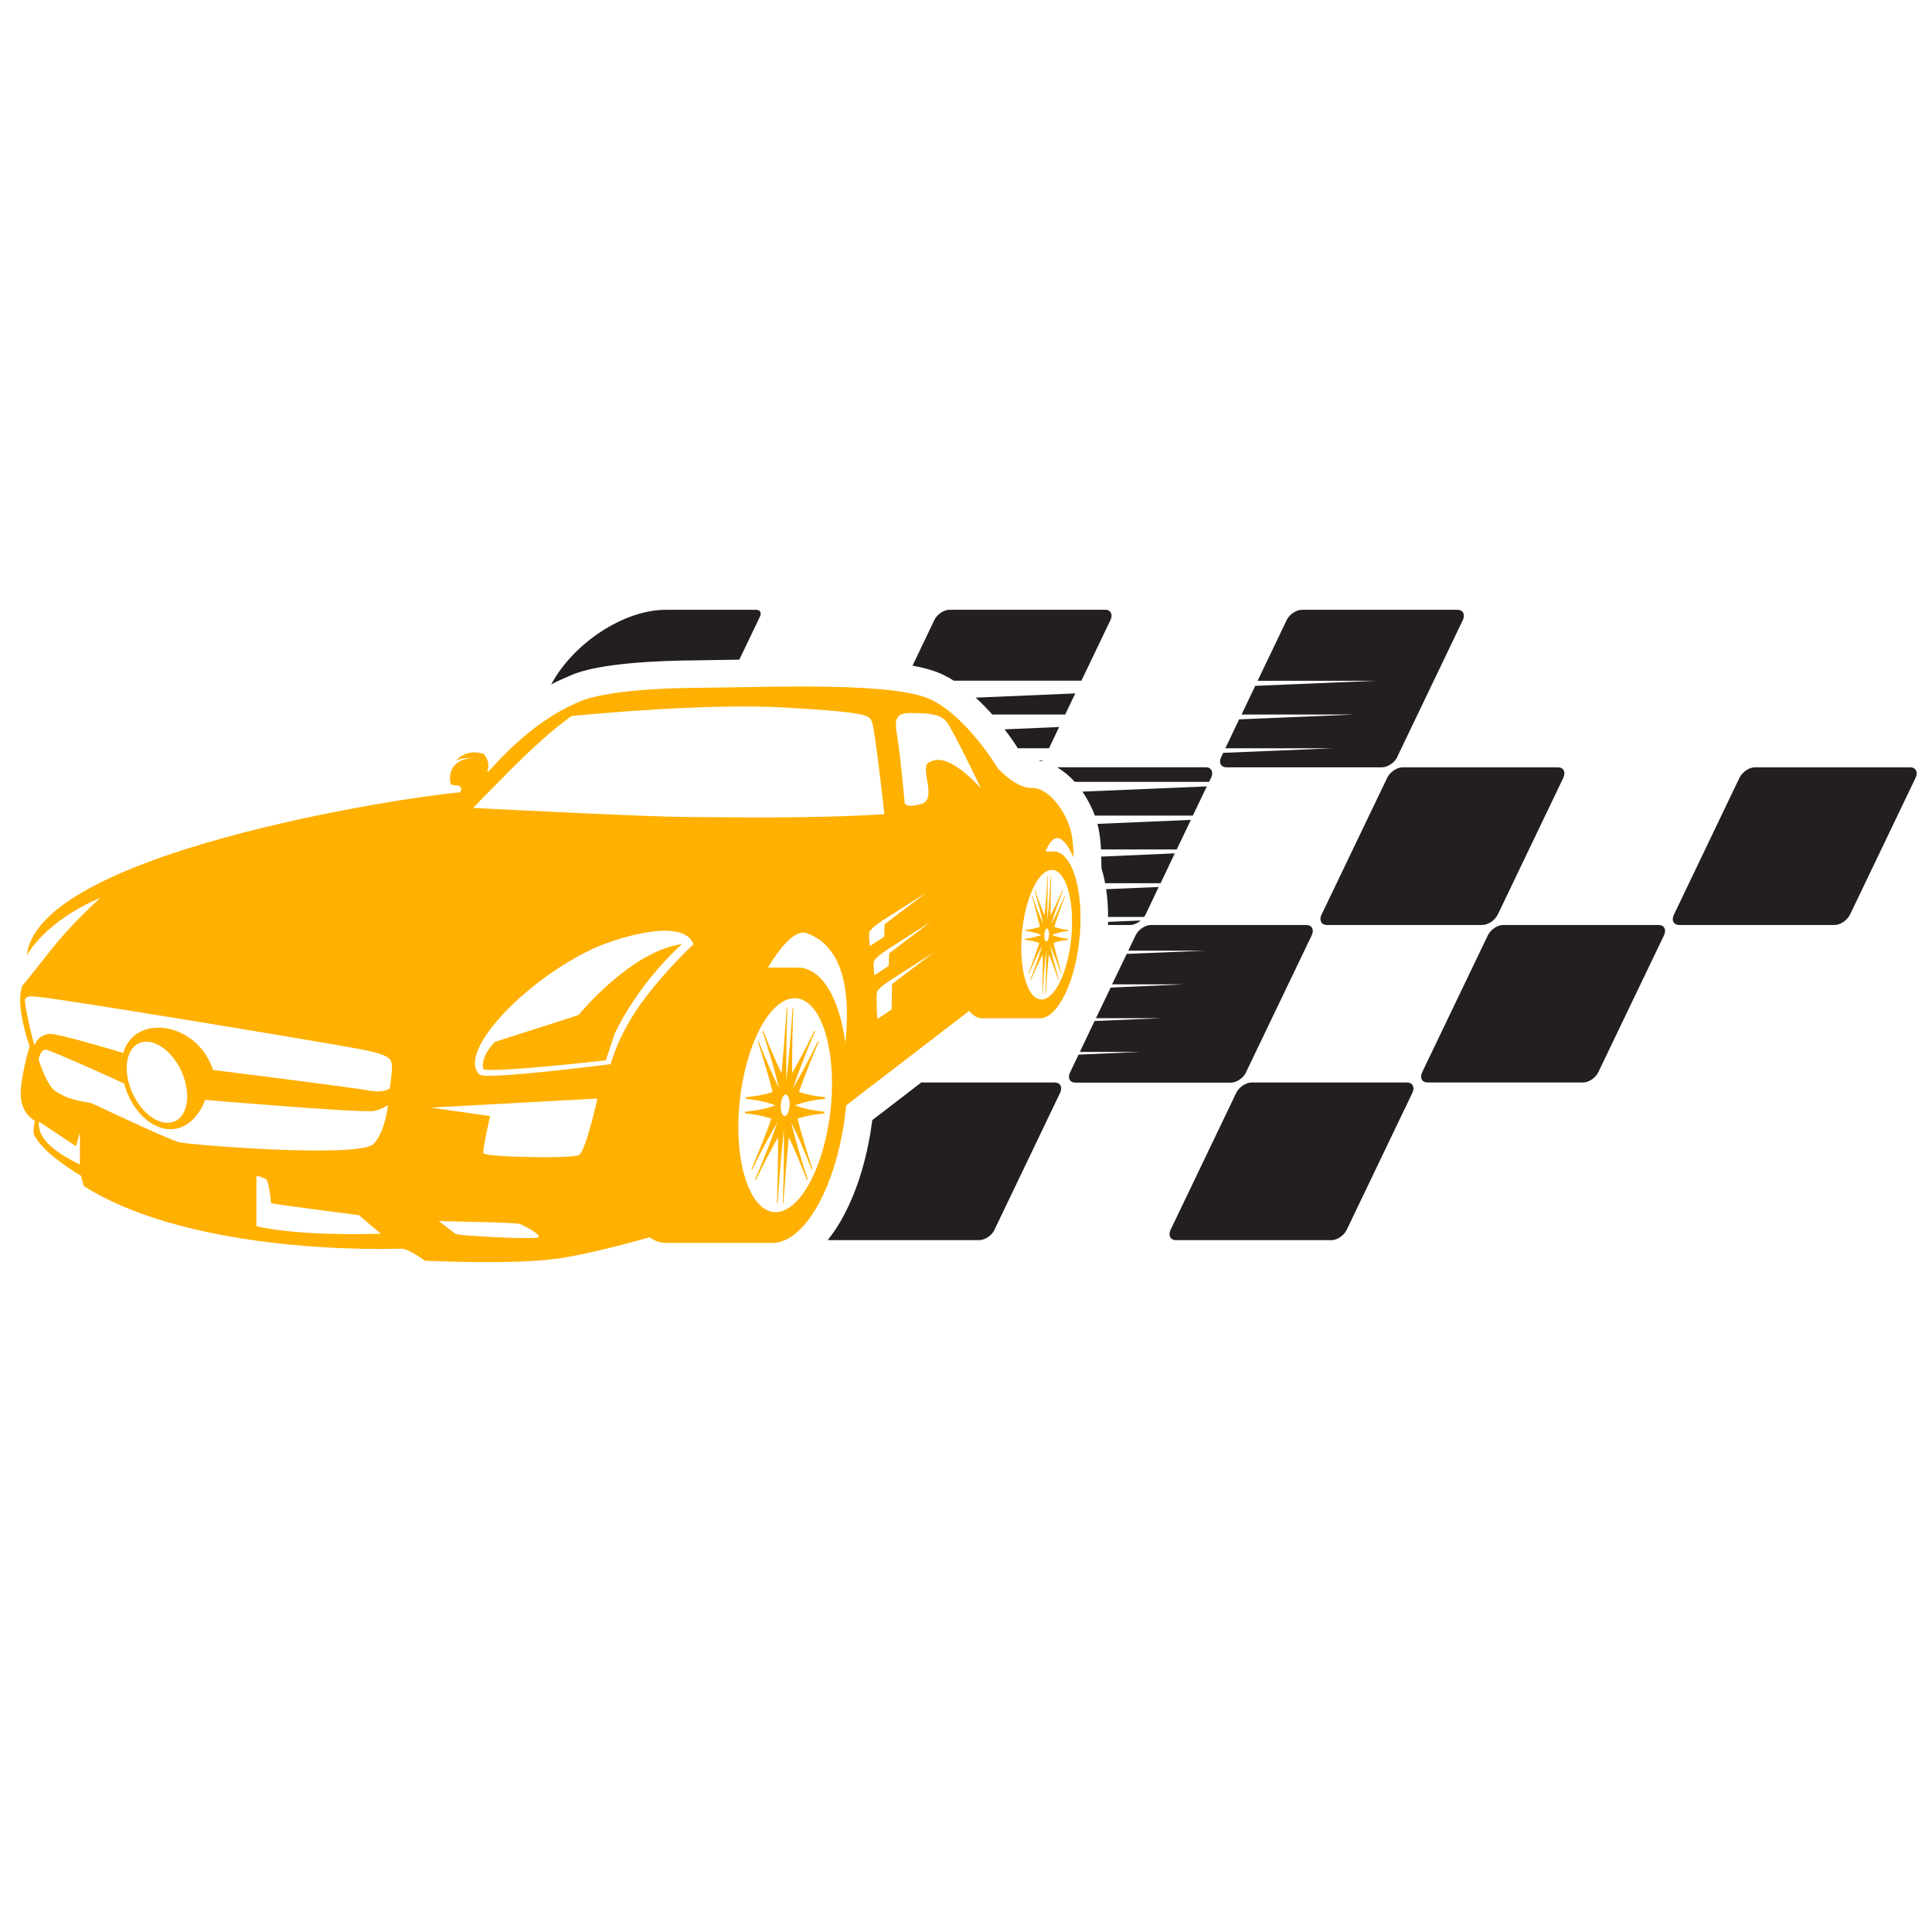 <?xml version="1.0" encoding="UTF-8"?>
<svg id="Layer_5" data-name="Layer 5" xmlns="http://www.w3.org/2000/svg" viewBox="0 0 300 300">
  <defs>
    <style>
      .cls-1 {
        fill: #ffb000;
      }

      .cls-1, .cls-2 {
        fill-rule: evenodd;
        stroke-width: 0px;
      }

      .cls-2 {
        fill: #231f20;
      }
    </style>
  </defs>
  <path class="cls-2" d="m103.38,94.69h14.08c.58,0,.81.48.56,1.03l-3.22,6.71c-2.44.04-4.88.08-7.35.12-4.49.04-14.49.34-18.86,2.34-1.01.42-2.03.87-3,1.39,3.44-6.41,11.26-11.59,17.79-11.59Zm183.89,47.33l10.18-21.24c.42-.89.04-1.63-.83-1.63h-24.14c-.87,0-1.95.73-2.38,1.63l-10.17,21.24c-.44.87-.06,1.61.81,1.61h24.14c.89,0,1.97-.73,2.38-1.61Zm-111.78,1.61c.56,0,1.15-.28,1.65-.7l-5.08.22v.48h3.44Zm-11.32-24.48c.99.6,1.93,1.37,2.72,2.26h20.85l.32-.64c.42-.89.04-1.63-.83-1.63h-23.05Zm23.23,2.96l-19.32.81c.81,1.19,1.47,2.48,1.93,3.73h15.21l2.18-4.55h0Zm-2.48,5.2l-14.51.62c.34,1.27.48,2.64.56,3.97h11.75l2.2-4.59h0Zm-2.5,5.2l-11.42.5v.08l.04,1.73c.22.75.42,1.53.56,2.32h8.62l2.2-4.63h0Zm-10.66,5.56c.22,1.41.3,2.88.3,4.31h5.6c.08-.12.16-.24.22-.36l2.04-4.29-8.16.34Zm45.19-20.51l10.19-21.26c.42-.89.04-1.61-.83-1.61h-24.14c-.89,0-1.97.72-2.38,1.61l-4.51,9.41h18.41l-18.78.79-2.12,4.45h17.59l-17.97.75-2.14,4.49h16.8l-17.13.71-.32.66c-.42.87-.04,1.59.85,1.59h24.12c.87,0,1.95-.71,2.38-1.59Zm-75.25-14.2c1.95.36,3.65.85,4.94,1.51.5.24.97.52,1.47.83h19.81l4.51-9.41c.42-.89.04-1.61-.83-1.61h-24.14c-.89,0-1.97.72-2.38,1.61l-3.38,7.07h0Zm25.27,4.31l-15.47.66c.89.81,1.77,1.71,2.58,2.62h11.32l1.57-3.28h0Zm-2.5,5.22l-8.48.36c.75.97,1.45,1.97,2.06,2.94h4.84l1.57-3.3h0Zm-3.26,5.22c.18.02.38.06.56.1l.12-.12-.67.02Zm32.28,48.37l10.19-21.24c.42-.89.04-1.61-.85-1.61h-24.12c-.87,0-1.95.71-2.38,1.61l-1.13,2.38h11.89l-12.13.5-2.28,4.73h11.1l-11.32.5-2.28,4.75h10.26l-10.48.44-2.28,4.8h9.45l-9.65.42-1.31,2.74c-.44.89-.06,1.61.81,1.61h24.14c.89,0,1.97-.72,2.38-1.61Zm54.7,0l10.19-21.24c.42-.89.04-1.61-.83-1.61h-24.14c-.87,0-1.95.71-2.38,1.61l-10.19,21.24c-.42.89-.04,1.61.85,1.61h24.12c.89,0,1.97-.72,2.38-1.61Zm-93.77,24.48l10.19-21.26c.42-.87.04-1.61-.85-1.61h-20.71l-7.6,5.84c-.66,5.08-2.06,10.4-4.45,14.85-.67,1.29-1.51,2.58-2.48,3.79h23.53c.89,0,1.97-.73,2.38-1.61Zm54.7,0l10.19-21.26c.42-.87.04-1.61-.83-1.61h-24.14c-.89,0-1.95.73-2.38,1.61l-10.19,21.26c-.42.87-.04,1.61.85,1.61h24.12c.89,0,1.97-.73,2.38-1.61Zm23.45-48.94l10.18-21.24c.42-.89.04-1.63-.83-1.63h-24.14c-.87,0-1.95.73-2.38,1.63l-10.19,21.24c-.42.87-.04,1.61.83,1.61h24.14c.89,0,1.97-.73,2.38-1.61Z"/>
  <path class="cls-1" d="m74.46,166.86c-3.57-3.36,6.85-14.53,17.73-19.6,3-1.39,13.84-5.02,15.51-.64,0,0-4.45,4.07-8.12,9.15-3.67,5.08-4.76,9.47-4.76,9.47,0,0-19.38,2.5-20.35,1.61h0Zm87.4-20.07c-.52,1.69-1.13,3.47-1.87,5.32l.06.1c.66-1.51,1.29-2.86,1.87-4.01.02,1.87-.02,3.95-.08,6.17l.06.02c.14-2.54.32-4.88.52-6.93.04,2.04,0,4.39-.08,6.93l.06-.02c.12-2.22.28-4.31.46-6.17.48,1.15.99,2.5,1.51,4.01l.06-.1c-.54-1.85-1.01-3.63-1.39-5.32.56,1.23,1.15,2.76,1.75,4.47l.04-.12c-.48-1.63-.89-3.22-1.25-4.71.69-.26,1.45-.4,2.26-.5v-.16c-.91-.1-1.75-.28-2.48-.6.77-.32,1.63-.5,2.54-.62v-.14c-.79-.1-1.55-.24-2.2-.5.48-1.49,1.03-3.08,1.67-4.71l-.04-.12c-.75,1.71-1.47,3.24-2.12,4.47.52-1.69,1.15-3.47,1.85-5.32l-.04-.12c-.66,1.53-1.29,2.88-1.89,4.03,0-1.87.02-3.95.1-6.17l-.06-.02c-.16,2.54-.32,4.88-.52,6.93-.04-2.05,0-4.39.08-6.93l-.06.02c-.12,2.22-.28,4.31-.46,6.17-.5-1.15-.99-2.5-1.53-4.03l-.04.12c.54,1.85,1.01,3.63,1.37,5.32-.54-1.23-1.13-2.76-1.73-4.47l-.04.12c.48,1.63.89,3.22,1.25,4.71-.69.26-1.45.4-2.26.5l-.02.14c.91.12,1.77.3,2.5.62-.75.32-1.63.5-2.56.6v.16c.81.1,1.57.24,2.22.5-.48,1.49-1.03,3.08-1.67,4.71l.04.12c.75-1.71,1.47-3.24,2.12-4.47h0Zm.62-.6c-.2,0-.34-.46-.32-1.01.02-.56.2-1.01.42-1.01.2,0,.34.46.32,1.01-.04.56-.22,1.01-.42,1.01h0Zm-42.07,25.45c-1.41.52-3,.83-4.71.99v.26c1.49.14,2.86.4,4.09.81-.89,2.46-1.93,5.06-3.06,7.76l.04.2c1.39-2.84,2.72-5.34,3.95-7.37-.97,2.76-2.12,5.72-3.44,8.8l.08.16c1.19-2.5,2.36-4.73,3.45-6.63.02,3.1-.04,6.53-.16,10.19l.1.02c.28-4.17.6-8.04.97-11.44.04,3.39-.02,7.27-.16,11.44l.1-.02c.24-3.65.52-7.09.83-10.19.91,1.91,1.85,4.13,2.82,6.63l.1-.16c-1.01-3.08-1.89-6.04-2.56-8.8,1.03,2.03,2.1,4.53,3.2,7.37l.08-.2c-.87-2.7-1.65-5.3-2.3-7.76,1.27-.42,2.68-.67,4.17-.81l.02-.26c-1.69-.16-3.24-.48-4.59-.99,1.41-.54,2.98-.85,4.69-1.01v-.26c-1.47-.14-2.86-.4-4.07-.81.87-2.46,1.93-5.06,3.06-7.76l-.06-.2c-1.37,2.84-2.7,5.34-3.93,7.37.95-2.76,2.12-5.72,3.43-8.8l-.08-.16c-1.21,2.5-2.38,4.73-3.47,6.63-.02-3.08.06-6.51.18-10.19l-.1-.02c-.28,4.19-.6,8.04-.97,11.44-.06-3.39.02-7.25.16-11.44l-.1.02c-.26,3.67-.52,7.11-.83,10.19-.91-1.91-1.87-4.13-2.84-6.63l-.08.16c.99,3.08,1.89,6.04,2.56,8.8-1.03-2.03-2.1-4.53-3.22-7.37l-.06.2c.87,2.7,1.65,5.3,2.28,7.76-1.25.42-2.66.68-4.15.81l-.02.26c1.69.16,3.24.48,4.59,1.01h0Zm2.2,0c-.06.91-.4,1.67-.77,1.67s-.64-.75-.6-1.67c.04-.93.4-1.69.75-1.69.4,0,.66.75.62,1.69h0Zm-32.78-14.02l-13,4.17-.2.22s-2.09,2.16-1.57,4.03c1.87.56,19.02-1.39,19.02-1.39l1.35-4.11c3.51-7.35,8.95-12.57,10.46-13.94-7.98,1.09-16.06,11.02-16.06,11.02h0Zm-22.95,14.37l25.89-1.41s-1.81,8.12-2.84,8.76c-1.03.64-14.75.32-14.87-.26-.14-.6,1.05-5.78,1.05-5.78l-9.23-1.31h0Zm19.26,23.51c4.51-.6,11.04-2.34,14.73-3.37.79.58,1.67.87,2.6.87h16.48c5.22,0,10.34-9.57,11.44-21.36l19.1-14.67c.6.73,1.27,1.15,2.03,1.15h8.95c2.82,0,5.6-5.8,6.21-12.95.58-7.15-1.25-12.95-4.07-12.95h-1.27c1.47-3.57,3-2.06,4.37.93-.02-1.57-.16-3.24-.54-4.51-.97-3.16-3.55-6.37-6-6.29-2.44.06-5.22-3.04-5.22-3.04,0,0-4.63-7.78-10.23-10.6-5.6-2.84-23.89-2.03-37.21-1.89-13.32.14-17.19,2-17.19,2-9.33,3.73-15.17,12.39-14.63,10.88.54-1.53-.6-2.64-.6-2.64-2.8-.87-4.25,1.03-4.25,1.03,1.07-.5,2.26-.34,2.26-.34-3.91.34-3.34,4.01-2.96,4.13.38.1,1.15-.06,1.39.38.26.46-.12.77-.12.77-9.79.87-65.56,9.55-67.25,25.33,0,0,2.58-5.16,11.42-8.95-6.67,6.1-8.54,9.47-12.13,13.68-.04.18-.1.36-.14.56-.81,2.96,1.29,8.8,1.29,8.8,0,0-1.55,5.14-1.37,7.86.2,2.76,2.18,3.71,2.18,3.71-.4,1.87-.08,2.26-.08,2.26,1.51,3,7.23,6.27,7.23,6.27l.44,1.61c17.07,10.82,47.97,9.79,49.18,9.73,1.23-.08,3.79,1.87,3.79,1.87,0,0,13.6.64,20.15-.28h0Zm20.33-68.64c-4.94,0-27.02-1.09-33-1.41,1.01-1.05,2.82-2.92,6.06-6.17,4.81-4.78,7.76-7.09,9.25-8.1,3.08-.3,21.01-2.01,33.2-1.31,13.4.77,12.95,1.29,13.4,2.18.46.91,1.95,14.37,1.95,14.37-11.79.77-25.14.44-30.85.44h0Zm28.53,17.91c.16-.68,2.38-2.06,2.38-2.06v.02l6.49-4.15-6.51,4.94-.06,1.93-2.22,1.45s-.24-1.45-.08-2.12h0Zm-3.73,17.13c-.93-6.91-3.69-11.65-7.37-11.65h-4.67c1.81-2.98,4.19-6.02,6.06-5.34,3.1,1.15,7.27,4.51,5.98,17h0Zm4.9-7.84c.16-.66,2.38-2.05,2.38-2.05h0l6.47-4.13-6.51,4.92-.06,3.97-2.22,1.45s-.22-3.47-.06-4.17h0Zm-.46-4.75c.16-.69,2.38-2.06,2.38-2.06h0l6.49-4.15-6.51,4.94-.08,1.95-2.2,1.45s-.24-1.45-.08-2.12h0Zm-78.98,13.76c3.57.75,3.91,1.29,4.09,2.06.16.58-.14,2.8-.3,3.91-.6.32-1.55.6-2.98.34-2.7-.52-24.46-3.24-24.46-3.24-2.46-7.52-12.17-8.82-13.94-2.64-2.46-.73-10.11-3-11.38-2.96-1.15.06-2.08.77-2.42,1.81-.91-3.32-1.51-6.61-1.47-7.05.08-.83,1.61-.54,1.61-.54,2.01-.04,47.69,7.56,51.24,8.3h0Zm-24.84,7.72s24.54,2.1,26.25,1.71c.91-.22,1.65-.6,2.12-.91-.26,1.89-.87,4.63-2.26,6.04-2.26,2.24-28.27.18-30.14-.26-1.87-.46-13-5.8-13.64-6.06-.66-.26-3.16-.2-5.68-1.93-.91-.65-1.81-2.6-2.54-4.84,0-.04.26-1.67,1.19-1.53.81.12,10.01,4.27,12.07,5.22,1.99,7.21,9.37,10.38,12.63,2.56h0Zm7.92,11.77s1.13.26,1.53.58c.42.32.77,3.71.77,3.71,2.2.38,13.62,1.83,13.62,1.83l3.4,2.9c-13.88.38-19.32-1.19-19.32-1.19v-7.82h0Zm28.29,7.05s11.77.2,12.59.44c.79.28,3.57,1.79,2.88,2.1-.67.32-12.51-.22-12.91-.58-.38-.36-2.56-1.97-2.56-1.97h0Zm46.7-17.99c.83-9.17,4.67-16.62,8.6-16.62s6.45,7.45,5.64,16.62c-.83,9.17-4.69,16.6-8.6,16.6s-6.45-7.43-5.64-16.6h0Zm43.86-26.47c.46-5.56,2.54-10.07,4.67-10.07s3.49,4.51,3.06,10.07c-.44,5.56-2.54,10.05-4.67,10.05s-3.49-4.49-3.06-10.05h0Zm-19.4-31.21c-.52-2.96.32-3.28,2.84-3.22,2.52.06,3.99.26,4.88,1.35.89,1.09,5.32,10.28,5.32,10.28-1.69-1.67-5.5-5.74-8.18-3.87-1.25.85,1.41,5.62-.99,6.33-2.42.72-2.64-.06-2.64-.06,0,0-.71-7.86-1.23-10.82h0Zm-110.49,54.1c.91,3.49-.32,6.31-2.76,6.31s-5.14-2.82-6.04-6.31c-.91-3.47.32-6.29,2.76-6.29s5.14,2.82,6.04,6.29h0Zm-16.36,7.78v5.02c-2.5-1.29-6.71-3.45-6.37-6.69l5.76,3.83.62-2.16Z"/>
</svg>